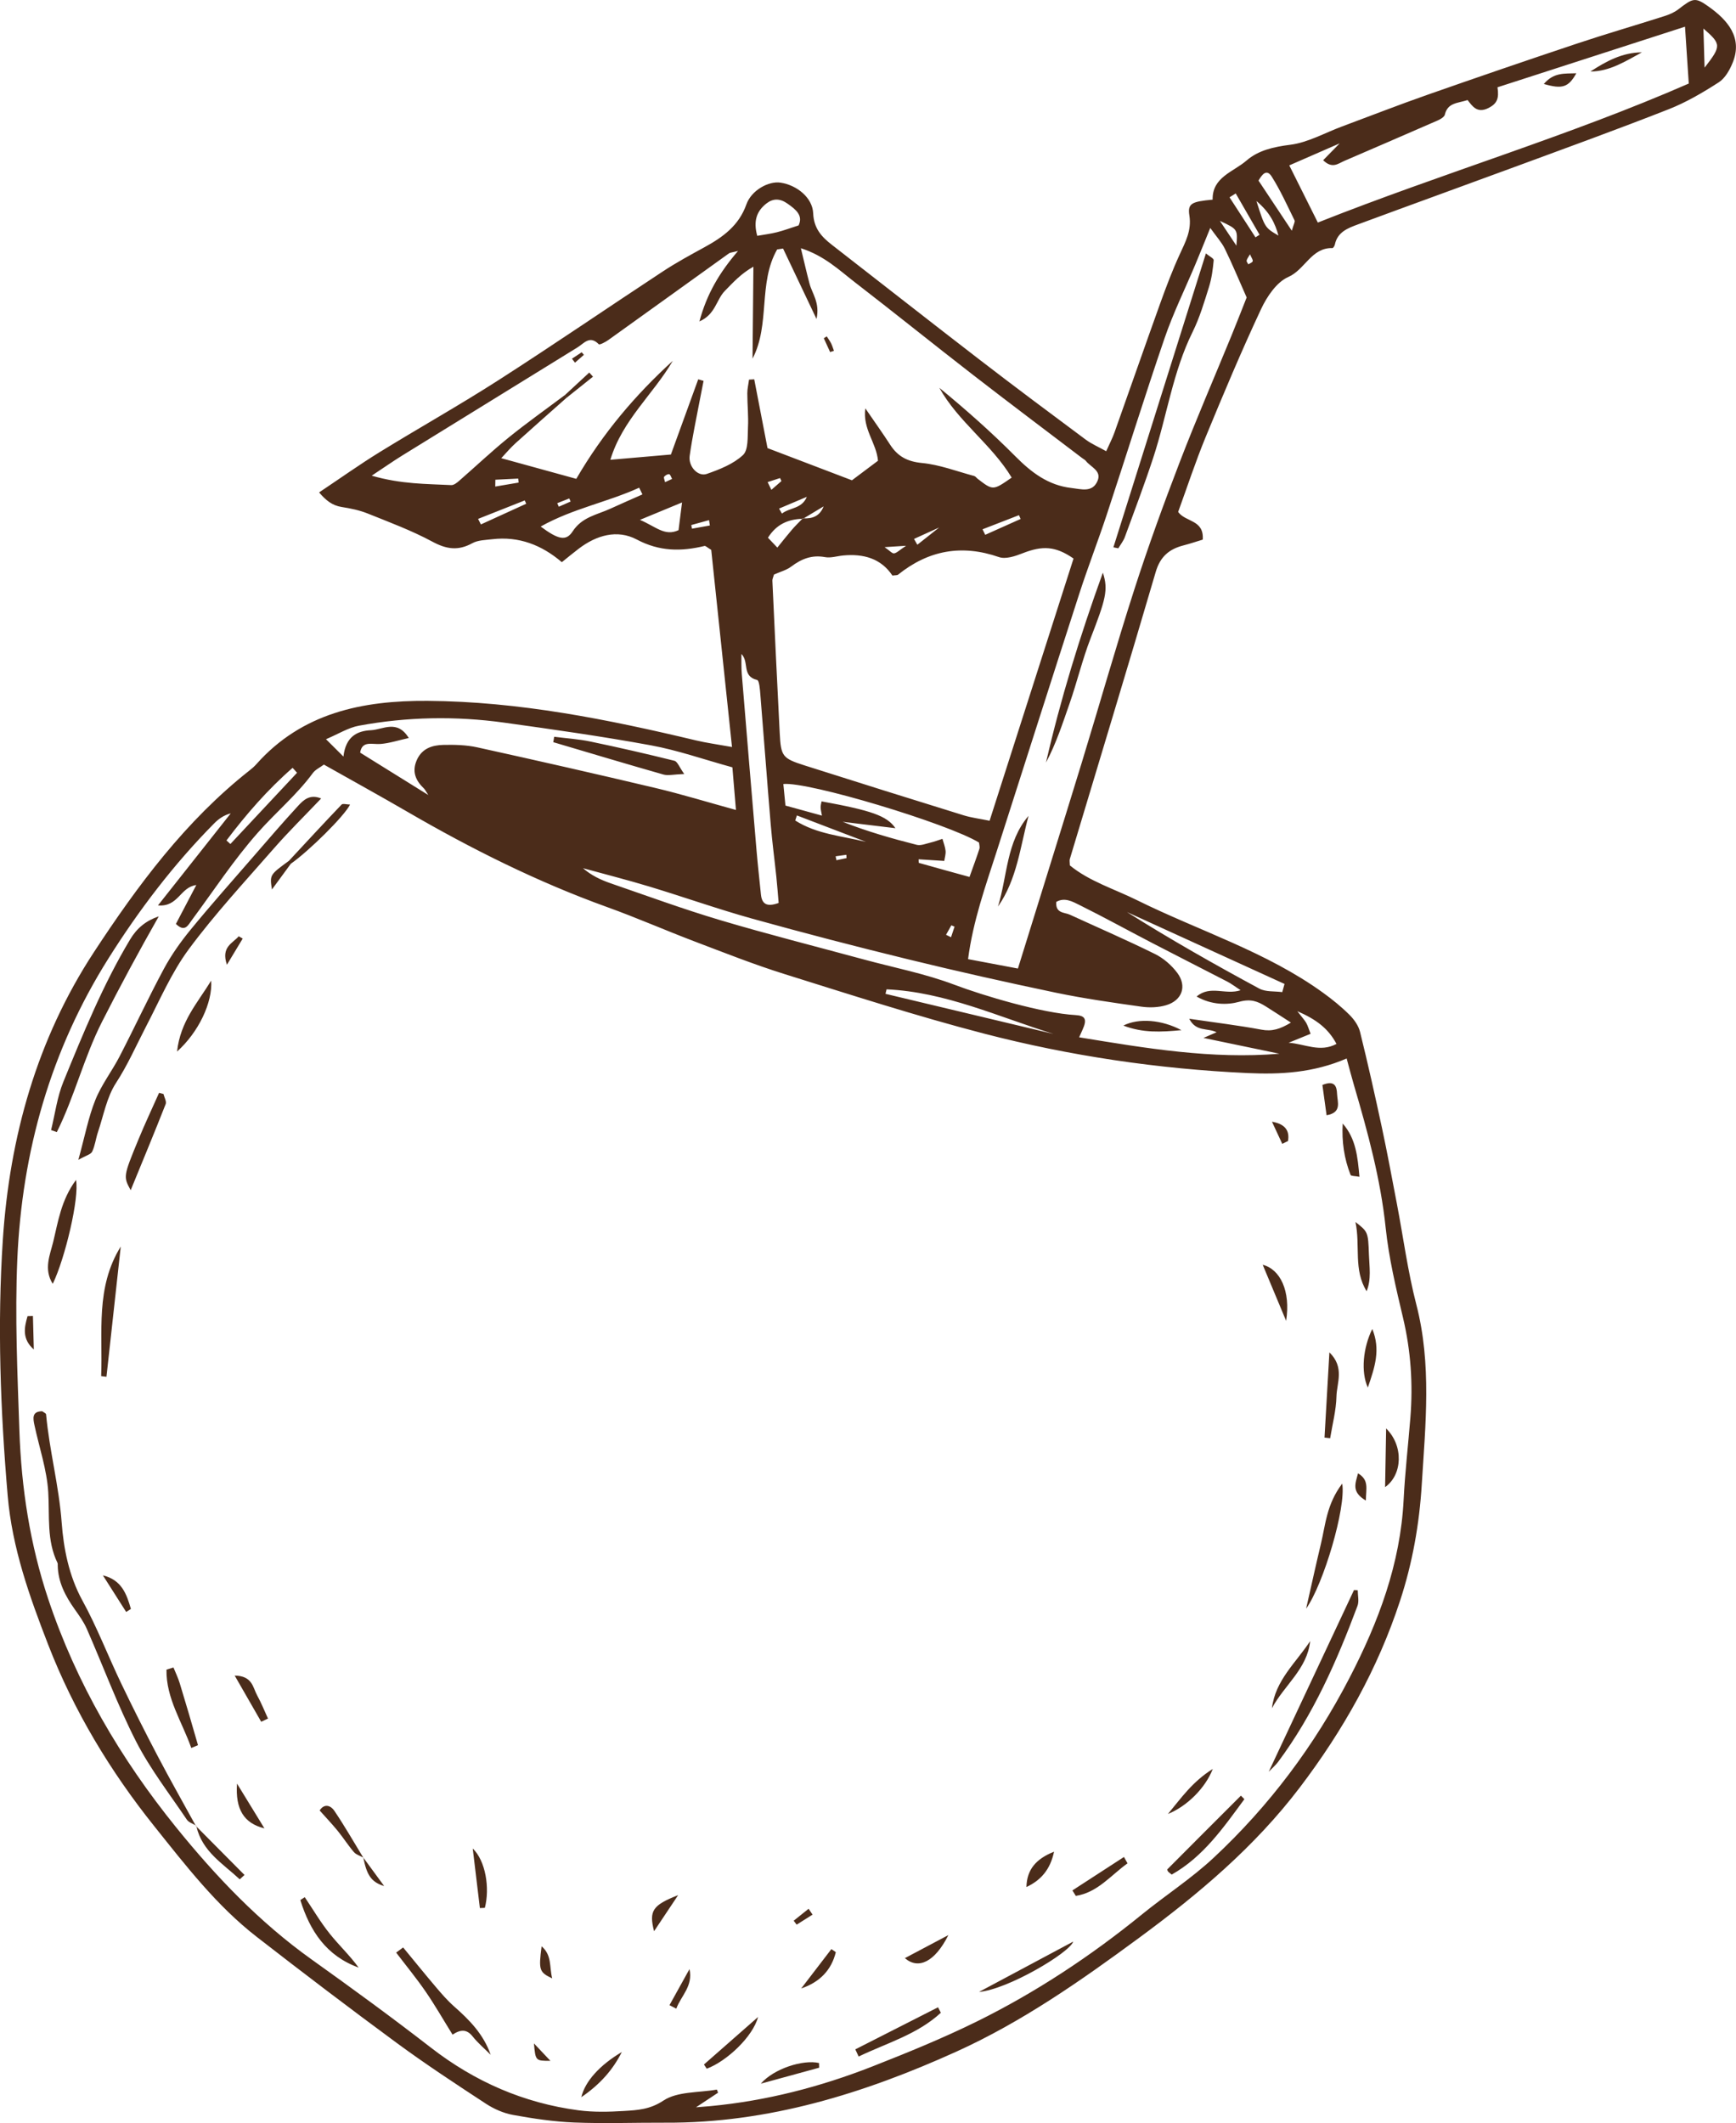 <svg version="1.1" id="图层_1" x="0px" y="0px" width="191.398px" height="234.047px" viewBox="0 0 191.398 234.047" enable-background="new 0 0 191.398 234.047" xml:space="preserve" xmlns="http://www.w3.org/2000/svg" xmlns:xlink="http://www.w3.org/1999/xlink" xmlns:xml="http://www.w3.org/XML/1998/namespace">
  <path fill="#4B2C1A" d="M21.555,201.223c0.013,0.022,0.025,0.047,0.037,0.067l0.042-0.024
	C21.61,201.25,21.581,201.236,21.555,201.223z M13.343,185.544c-1.446-3.022-2.649-6.173-4.259-9.104
	c-1.493-2.717-2.075-5.752-2.285-8.6c-0.3-4.043-1.352-7.924-1.718-11.921c-0.011-0.114-0.246-0.204-0.424-0.339
	c-1.161,0.004-1.02,0.788-0.853,1.557c0.525,2.451,1.361,4.877,1.515,7.35c0.162,2.652-0.196,5.328,1.029,7.83
	c0.031,0.072,0.014,0.166,0.017,0.252c0.03,1.853,0.846,3.394,1.888,4.861c0.482,0.68,0.98,1.373,1.314,2.131
	c1.815,4.135,3.384,8.396,5.432,12.412c1.552,3.035,3.685,5.777,5.599,8.625c0.195,0.291,0.614,0.43,0.958,0.623
	c-1.396-2.545-2.827-5.068-4.176-7.64C15.987,190.927,14.638,188.248,13.343,185.544z M20.814,104.643
	c2.885-3.896,6.203-7.474,9.4-11.132c1.622-1.853,3.385-3.583,5.193-5.485c-1.239-0.517-1.948,0.17-2.538,0.81
	c-1.701,1.844-3.334,3.751-4.979,5.646c-2.303,2.654-4.64,5.279-6.864,7.994c-1.104,1.345-2.128,2.791-2.951,4.317
	c-1.71,3.181-3.23,6.461-4.89,9.671c-0.841,1.626-1.997,3.11-2.671,4.793c-0.764,1.9-1.146,3.951-1.874,6.604
	c0.824-0.469,1.375-0.594,1.524-0.907c0.321-0.671,0.396-1.45,0.641-2.166c0.616-1.82,0.962-3.83,1.982-5.396
	c1.291-1.985,2.218-4.109,3.292-6.183C17.589,110.312,18.891,107.241,20.814,104.643z M14.349,103.561
	c-2.99,4.985-5.174,10.348-7.363,15.701c-0.687,1.678-0.915,3.541-1.354,5.319c0.21,0.073,0.422,0.147,0.634,0.22
	c1.951-3.915,2.985-8.219,4.979-12.153c1.986-3.918,4.072-7.778,6.261-11.628C16.096,101.495,15.094,102.319,14.349,103.561z
	 M149.282,175.286c-3.072,6.546-6.146,13.093-9.402,20.036c0.472-0.49,0.789-0.758,1.031-1.084
	c3.902-5.234,6.486-11.144,8.756-17.206c0.189-0.505,0.029-1.146,0.027-1.722C149.555,175.301,149.418,175.293,149.282,175.286z
	 M50.062,221.188c-0.734-0.648-1.387-1.403-2.021-2.152c-1.217-1.434-2.396-2.896-3.594-4.346c-0.257,0.188-0.513,0.377-0.771,0.565
	c1.091,1.433,2.234,2.822,3.253,4.304c1.037,1.508,1.947,3.104,2.967,4.743c0.889-0.592,1.569-0.614,2.216,0.199
	c0.585,0.735,1.32,1.351,1.987,2.021C53.302,224.236,51.742,222.669,50.062,221.188z M145.624,170.236
	c-0.522,2.174-0.998,4.357-1.621,7.104c1.916-2.692,4.422-11.157,3.98-13.784C146.245,165.84,146.139,168.117,145.624,170.236z
	 M5.857,136.938c-0.339,1.381-1.069,2.979-0.04,4.596c1.362-2.82,2.946-9.491,2.565-11.457
	C6.728,132.305,6.403,134.711,5.857,136.938z M11.738,151.773c0.526-4.784,1.052-9.569,1.576-14.354
	c-2.806,4.508-1.975,9.458-2.16,14.284C11.35,151.727,11.544,151.751,11.738,151.773z M17.539,120.475
	c-0.762,1.713-1.563,3.41-2.276,5.144c-1.685,4.087-1.667,4.094-0.854,5.591c1.338-3.268,2.63-6.371,3.858-9.497
	c0.113-0.295-0.155-0.737-0.244-1.112C17.863,120.557,17.7,120.518,17.539,120.475z M128.704,206.074
	c-0.028,0.029,0.021,0.158,0.063,0.225c0.037,0.063,0.112,0.104,0.416,0.357c3.482-1.959,5.703-5.18,8.013-8.314
	c-0.129-0.13-0.256-0.258-0.383-0.387C134.108,200.659,131.399,203.361,128.704,206.074z M118.329,214.042
	c-3.103,1.656-6.55,3.5-10.391,5.55C111.072,219.333,117.891,215.302,118.329,214.042z M94.3,225.924
	c0.123,0.264,0.245,0.526,0.368,0.79c3.085-1.485,6.463-2.424,9.064-4.827c-0.104-0.199-0.207-0.397-0.311-0.601
	C100.383,222.834,97.34,224.378,94.3,225.924z M21.828,192.382c-0.655-2.28-1.321-4.56-2.015-6.831
	c-0.183-0.591-0.454-1.15-0.687-1.725c-0.259,0.078-0.517,0.158-0.772,0.238c-0.05,3.172,1.731,5.762,2.735,8.636
	C21.555,192.501,21.833,192.402,21.828,192.382z M33.601,209.148c-0.163,0.104-0.326,0.209-0.489,0.314
	c1.053,3.393,2.858,6.153,6.427,7.446c-0.958-1.326-2.161-2.453-3.179-3.726C35.344,211.917,34.512,210.5,33.601,209.148z
	 M23.284,108.104c-1.526,2.489-3.395,4.495-3.763,7.82C21.903,113.785,23.448,110.506,23.284,108.104z M150.928,138.318
	c-0.087-2.528-0.115-2.529-1.486-3.603c0.555,2.614-0.244,5.265,1.231,7.629C151.211,141.014,150.973,139.652,150.928,138.318z
	 M32.062,95.224c2.017-1.423,5.912-5.262,6.534-6.529c-0.377-0.005-0.799-0.14-0.935,0.002c-1.956,2.044-3.876,4.127-5.804,6.2
	C31.927,95.005,31.995,95.116,32.062,95.224z M146.569,149.083c-0.195,3.386-0.367,6.392-0.539,9.396
	c0.205,0.023,0.416,0.047,0.623,0.071c0.248-1.536,0.66-3.069,0.695-4.612C147.383,152.445,148.274,150.757,146.569,149.083z
	 M144.448,180.918c-1.566,2.378-3.85,4.329-4.213,7.398C141.563,185.807,144.131,183.993,144.448,180.918z M149.883,129.73
	c-0.202-2.222-0.387-4.207-1.846-5.869c-0.117,1.97,0.156,3.859,0.867,5.662C148.961,129.664,149.422,129.641,149.883,129.73z
	 M77.92,228.057c2.248-0.844,5.092-3.557,5.66-5.703c-2.165,1.899-4.065,3.568-5.967,5.239
	C77.713,227.747,77.817,227.902,77.92,228.057z M118.235,208.402c0.125,0.201,0.25,0.399,0.375,0.602
	c2.402-0.365,3.869-2.281,5.703-3.588c-0.132-0.232-0.263-0.467-0.394-0.701C122.028,205.945,120.131,207.173,118.235,208.402z
	 M152.825,157.475c-0.041,2.322-0.078,4.416-0.115,6.469C154.629,162.58,154.772,159.393,152.825,157.475z M151.297,146.505
	c-1.021,2.08-1.274,4.734-0.491,6.461C151.583,150.704,152.231,148.792,151.297,146.505z M35.241,199.585
	c0.677,0.763,1.36,1.479,1.987,2.245c0.624,0.763,1.15,1.604,1.794,2.35c0.243,0.283,0.68,0.403,1.028,0.6
	c-1.059-1.734-2.065-3.5-3.203-5.178C36.515,199.113,35.807,198.727,35.241,199.585z M40.052,204.779L40.052,204.779h0.003H40.052z
	 M83.883,229.706c2.38-0.651,4.405-1.205,6.431-1.761c-0.004-0.17-0.008-0.344-0.014-0.516
	C88.543,227.023,85.314,228.047,83.883,229.706z M139.217,139.432c0.787,1.887,1.609,3.859,2.582,6.18
	C142.315,142.316,141.139,139.914,139.217,139.432z M68.559,226.216c-2.436,1.444-4.057,3.229-4.466,4.979
	C66.202,229.751,67.574,228.16,68.559,226.216z M128.768,199.975c2.106-0.851,4.129-2.863,4.944-4.966
	C131.438,196.434,130.188,198.271,128.768,199.975z M116.211,204.133c-1.972,0.782-2.999,1.952-3.044,3.896
	C114.764,207.275,115.791,206.111,116.211,204.133z M104.561,213.327c-1.87,0.991-3.333,1.765-4.796,2.54
	C101.24,217.148,103.059,216.309,104.561,213.327z M53.455,210.323c0.567-2.185,0.087-5.183-1.335-6.544
	c0.291,2.432,0.54,4.502,0.788,6.57C53.093,210.341,53.273,210.332,53.455,210.323z M26.433,207.18
	c0.176-0.16,0.352-0.32,0.524-0.482c-1.765-1.778-3.531-3.559-5.3-5.34C22.304,204.136,24.595,205.457,26.433,207.18z
	 M21.593,201.291c0.022,0.023,0.045,0.045,0.065,0.066c-0.007-0.031-0.018-0.062-0.023-0.092L21.593,201.291z M29.547,189.456
	c-0.396-0.864-0.751-1.751-1.208-2.581c-0.46-0.84-0.504-2.132-2.464-2.156c1.097,1.908,2.01,3.498,2.923,5.09
	C29.047,189.689,29.298,189.574,29.547,189.456z M29.154,201.561c-1.028-1.681-1.981-3.238-3.021-4.933
	C25.933,199.439,26.875,201,29.154,201.561z M147.415,120.609c-0.031-0.81-0.229-1.568-1.617-1c0.16,1.147,0.304,2.185,0.461,3.339
	C147.979,122.65,147.45,121.482,147.415,120.609z M92.151,215.208c-0.162-0.113-0.324-0.226-0.489-0.337
	c-1.107,1.445-2.22,2.895-3.327,4.34C90.403,218.508,91.669,217.171,92.151,215.208z M72.112,212.902
	c0.939-1.407,1.664-2.494,2.655-3.98C71.934,210.033,71.538,210.648,72.112,212.902z M11.343,173.667
	c0.856,1.345,1.716,2.69,2.569,4.038c0.172-0.112,0.346-0.223,0.52-0.333C13.966,175.746,13.422,174.173,11.343,173.667z
	 M73.812,221.05c0.25,0.13,0.5,0.259,0.75,0.388c0.527-1.431,1.868-2.474,1.456-4.363C75.283,218.4,74.548,219.727,73.812,221.05z
	 M59.713,214.561c-0.337,2.614-0.267,2.861,1.168,3.537C60.551,216.818,60.876,215.564,59.713,214.561z M3.036,145.098
	c-0.367,1.26-0.621,2.51,0.691,3.67c-0.032-1.229-0.063-2.461-0.096-3.69C3.434,145.084,3.234,145.091,3.036,145.098z
	 M150.588,165.421c0.015-1.327,0.377-2.259-0.864-2.999C149.448,163.527,148.948,164.451,150.588,165.421z M142.004,125.789
	c0.209-1.175-0.356-1.891-1.766-2.129c0.379,0.813,0.758,1.626,1.135,2.439C141.586,125.997,141.797,125.893,142.004,125.789z
	 M40.052,204.779l0.005,0.004l-0.002-0.004H40.052z M42.354,207.919c-0.767-1.045-1.534-2.09-2.299-3.137
	C40.437,206.695,40.925,207.492,42.354,207.919z M60.685,227.189c-0.626-0.662-1.113-1.179-1.818-1.924
	C59.042,227.193,59.042,227.193,60.685,227.189z M29.982,98.059c0.731-1,1.408-1.918,2.079-2.835
	c-0.066-0.107-0.136-0.218-0.203-0.327C29.733,96.446,29.733,96.446,29.982,98.059z M25.019,106.355
	c0.709-1.177,1.226-2.032,1.74-2.886c-0.146-0.085-0.29-0.169-0.438-0.253C25.665,103.987,24.341,104.375,25.019,106.355z
	 M89.152,210.424c-0.549,0.438-1.095,0.879-1.645,1.317c0.108,0.145,0.219,0.292,0.325,0.436c0.584-0.368,1.168-0.739,1.753-1.106
	C89.441,210.854,89.297,210.639,89.152,210.424z M65.379,41.526c-0.138-0.152-0.273-0.303-0.41-0.456
	c-0.894,0.827-1.785,1.652-2.679,2.478c0.063,0.097,0.124,0.196,0.188,0.294C63.442,43.07,64.41,42.298,65.379,41.526z
	 M91.945,38.674c-0.104-0.276-0.184-0.563-0.316-0.826c-0.133-0.267-0.315-0.511-0.479-0.765c-0.106,0.068-0.215,0.136-0.323,0.205
	c0.231,0.506,0.463,1.012,0.694,1.521C91.662,38.763,91.805,38.719,91.945,38.674z M63.061,39.545
	c0.111,0.145,0.222,0.292,0.333,0.436c0.327-0.288,0.654-0.574,0.981-0.862c-0.08-0.094-0.163-0.19-0.241-0.285
	C63.776,39.07,63.419,39.307,63.061,39.545z M124.02,59.197c1.064-2.902,2.161-5.792,3.124-8.728
	c1.513-4.605,2.16-9.477,4.348-13.884c0.775-1.566,1.278-3.274,1.802-4.951c0.297-0.948,0.429-1.956,0.519-2.948
	c0.018-0.197-0.496-0.442-0.859-0.745c-3.448,10.952-6.825,21.674-10.199,32.396c0.182,0.036,0.36,0.074,0.541,0.11
	C123.542,60.033,123.857,59.643,124.02,59.197z M117.93,77.536c0.826-2.368,1.405-4.828,2.31-7.165
	c1.661-4.3,1.976-5.338,1.354-7.242c-2.579,7.14-4.665,13.95-6.271,20.935C116.438,81.981,117.157,79.745,117.93,77.536z
	 M110.028,99.938c2.104-2.997,2.453-6.594,3.372-9.997C110.94,92.816,111.072,96.578,110.028,99.938z M175.348,7.886
	c2.159-0.013,3.883-1.149,5.676-2.113C178.86,5.784,177.075,6.758,175.348,7.886z M173.793,8.078
	c-1.278,0.056-2.465-0.133-3.582,1.179C172.256,9.851,172.93,9.624,173.793,8.078z M123.851,113.061
	c2.164,0.83,4.153,0.715,6.408,0.505C128.096,112.42,125.547,112.202,123.851,113.061z M73.142,85.385
	c0.518,0.147,1.124-0.017,2.297-0.059c-0.547-0.762-0.75-1.375-1.084-1.458c-3.073-0.765-6.163-1.473-9.264-2.12
	c-1.311-0.272-2.657-0.355-3.989-0.526c-0.034,0.199-0.068,0.397-0.104,0.596C65.044,83.016,69.084,84.231,73.142,85.385z
	 M156.153,143.813c-0.943-3.646-1.435-7.412-2.146-11.123c-0.534-2.797-1.053-5.6-1.649-8.383c-0.756-3.527-1.543-7.048-2.41-10.55
	c-0.168-0.688-0.656-1.376-1.172-1.887c-0.889-0.883-1.875-1.684-2.892-2.419c-6.264-4.537-13.657-6.815-20.498-10.201
	c-2.53-1.253-5.284-2.087-7.43-3.846c-0.008-0.364-0.054-0.542-0.008-0.693c3.165-10.55,6.375-21.088,9.473-31.658
	c0.496-1.694,1.479-2.518,3.052-2.925c0.765-0.198,1.513-0.452,2.133-0.639c0.16-2.22-1.905-1.913-2.712-3.053
	c0.999-2.74,1.91-5.53,3.025-8.237c1.953-4.74,3.939-9.473,6.113-14.115c0.646-1.383,1.719-2.984,3.004-3.548
	c1.855-0.813,2.545-3.25,4.865-3.186c0.09,0.004,0.24-0.242,0.271-0.39c0.285-1.381,1.431-1.81,2.527-2.215
	c5.754-2.13,11.523-4.212,17.281-6.335c5.676-2.093,11.369-4.154,16.998-6.368c1.938-0.761,3.771-1.841,5.526-2.971
	c0.695-0.448,1.207-1.364,1.535-2.177c1.111-2.755-0.563-4.671-2.635-6.149c-1.518-1.083-1.727-0.979-3.373,0.288
	c-0.451,0.349-1.021,0.583-1.574,0.758c-3.199,1.021-6.43,1.956-9.615,3.021c-5.502,1.836-10.987,3.717-16.461,5.636
	c-3.17,1.112-6.303,2.334-9.45,3.506c-1.894,0.705-3.738,1.764-5.688,2.006c-1.813,0.229-3.5,0.605-4.805,1.734
	c-1.459,1.266-3.799,1.833-3.742,4.315c-2.313,0.215-2.771,0.412-2.563,1.749c0.259,1.661-0.437,2.905-1.064,4.282
	c-0.805,1.752-1.491,3.566-2.146,5.385c-1.706,4.746-3.361,9.51-5.053,14.262c-0.219,0.616-0.526,1.197-0.908,2.055
	c-0.875-0.49-1.633-0.81-2.271-1.287c-3.903-2.903-7.806-5.812-11.66-8.781c-5.453-4.197-10.861-8.453-16.298-12.673
	c-1.157-0.897-2.006-1.815-2.077-3.485c-0.072-1.734-1.807-3.111-3.601-3.382c-1.322-0.199-3.216,0.848-3.764,2.399
	c-0.826,2.342-2.597,3.614-4.626,4.724c-1.545,0.845-3.101,1.69-4.572,2.657c-6.044,3.975-12.011,8.065-18.099,11.973
	c-4.319,2.773-8.802,5.285-13.173,7.979c-2.188,1.351-4.289,2.848-6.639,4.417c0.733,0.855,1.425,1.442,2.503,1.61
	c0.962,0.15,1.94,0.351,2.841,0.711c2.416,0.97,4.873,1.884,7.155,3.114c1.551,0.837,2.84,1.018,4.388,0.167
	c0.629-0.346,1.464-0.353,2.213-0.442c2.912-0.342,5.433,0.626,7.661,2.531c0.697-0.557,1.272-1.035,1.868-1.489
	c1.953-1.485,4.239-2.152,6.394-1.01c2.497,1.327,4.897,1.335,7.474,0.711c0.11-0.026,0.272,0.152,0.736,0.431
	c0.73,6.934,1.486,14.097,2.291,21.734c-1.678-0.304-2.831-0.457-3.955-0.725c-9.745-2.326-19.543-4.296-29.614-4.363
	c-7.155-0.048-13.833,1.304-18.886,6.996c-0.223,0.25-0.482,0.473-0.748,0.681c-7.039,5.55-12.311,12.647-17.159,20.043
	c-6.278,9.587-9.282,20.358-10.03,31.669c-0.62,9.395-0.269,18.824,0.533,28.222c0.491,5.774,2.409,11.142,4.482,16.479
	c2.832,7.285,6.831,13.912,11.688,19.979c3.46,4.324,6.867,8.759,11.294,12.193c5.112,3.972,10.267,7.893,15.48,11.727
	c3.176,2.334,6.477,4.5,9.774,6.658c0.895,0.585,1.956,1.052,3.001,1.242c2.227,0.404,4.482,0.744,6.738,0.834
	c3.345,0.135,6.697,0.007,10.049,0.021c11.349,0.061,21.927-3.234,32.091-7.834c7.204-3.26,13.692-7.793,20.081-12.498
	c6.616-4.871,12.802-10.066,17.796-16.642c4.772-6.286,8.582-13.056,11.041-20.568c1.369-4.175,2.127-8.454,2.393-12.838
	C157.165,157.003,157.858,150.402,156.153,143.813z M144.018,112.77c-0.179-0.314-0.438-0.583-0.986-1.295
	c2.123,0.92,3.428,1.932,4.32,3.607c-1.822,0.982-3.513-0.013-5.277-0.128c0.76-0.31,1.516-0.618,2.42-0.986
	C144.303,113.475,144.2,113.101,144.018,112.77z M141.622,108.471c-0.082,0.3-0.166,0.601-0.25,0.901
	c-0.852-0.117-1.826-0.008-2.533-0.389c-4.938-2.663-9.819-5.431-14.589-8.437C130.04,103.186,135.831,105.827,141.622,108.471z
	 M118.997,99.761c2.701,1.338,5.342,2.798,8.02,4.188c2.754,1.432,5.527,2.83,8.283,4.257c0.427,0.219,0.812,0.517,1.48,0.956
	c-1.682,0.562-3.313-0.597-4.854,0.694c1.655,0.952,3.422,0.94,4.676,0.588c1.299-0.362,2.045-0.061,2.955,0.504
	c0.84,0.521,1.657,1.069,2.77,1.784c-1.209,0.727-2.092,0.997-3.25,0.779c-2.531-0.472-5.096-0.781-7.961-1.204
	c0.756,1.483,2.012,0.98,3.014,1.489c-0.414,0.179-0.762,0.33-1.444,0.626c3.016,0.629,5.692,1.185,8.371,1.741
	c-7.451,0.626-14.696-0.603-22.079-1.81c0.189-0.425,0.282-0.636,0.379-0.846c0.51-1.122,0.308-1.544-0.772-1.604
	c-3.682-0.207-10.146-2.128-13.383-3.354c-3.207-1.214-6.625-1.871-9.952-2.774c-5.265-1.43-10.554-2.765-15.779-4.318
	c-4.098-1.218-8.114-2.692-12.158-4.085c-1.08-0.374-2.119-0.865-3.038-1.663c2.453,0.675,4.922,1.3,7.354,2.037
	c3.782,1.145,7.509,2.471,11.313,3.53c5.719,1.589,11.465,3.084,17.231,4.491c5.389,1.317,10.803,2.531,16.232,3.667
	c3.12,0.651,6.285,1.097,9.443,1.543c0.887,0.125,1.872,0.092,2.722-0.163c1.76-0.523,2.321-2.099,1.23-3.56
	c-0.63-0.846-1.523-1.621-2.466-2.086c-3.086-1.526-6.249-2.894-9.376-4.331c-0.604-0.278-1.599-0.128-1.503-1.409
	C117.367,98.889,118.248,99.391,118.997,99.761z M116.149,113.981c-6.173-1.474-12.349-2.947-18.521-4.419
	c0.037-0.166,0.078-0.332,0.117-0.496C104.225,109.35,110.111,112.115,116.149,113.981z M98.391,63.451
	c0.31-0.047,0.521-0.016,0.631-0.105c3.354-2.691,7.013-3.354,11.117-1.932c0.735,0.255,1.784-0.098,2.592-0.416
	c2.188-0.863,3.635-0.811,5.628,0.577c-3.042,9.5-6.11,19.083-9.254,28.905c-1.121-0.229-2.012-0.336-2.855-0.597
	c-5.856-1.814-11.71-3.645-17.55-5.505c-2.438-0.777-2.601-1-2.733-3.533c-0.292-5.613-0.548-11.223-0.811-16.836
	c-0.009-0.159,0.08-0.321,0.176-0.667c0.695-0.313,1.38-0.489,1.9-0.88c1.127-0.85,2.276-1.314,3.732-1.044
	c0.634,0.118,1.33-0.118,1.998-0.181C95.188,61.027,97.126,61.554,98.391,63.451z M97.528,60.317
	c0.874-0.056,1.324-0.086,2.368-0.151c-0.764,0.504-1.028,0.8-1.326,0.837C98.356,61.03,98.099,60.712,97.528,60.317z
	 M100.771,59.412c0.849-0.385,1.698-0.771,2.774-1.261c-0.94,0.743-1.675,1.322-2.406,1.901
	C101.015,59.838,100.893,59.626,100.771,59.412z M108.325,58.351c1.338-0.518,2.678-1.038,4.017-1.557
	c0.063,0.138,0.123,0.278,0.186,0.417c-1.302,0.581-2.603,1.166-3.904,1.747C108.522,58.755,108.425,58.552,108.325,58.351z
	 M107.936,92.881c0.018,0.215,0.112,0.484,0.043,0.7c-0.308,0.956-0.66,1.893-1.089,3.095c-1.914-0.527-3.749-1.03-5.578-1.549
	c-0.039-0.012-0.021-0.224-0.034-0.397c0.919,0.058,1.828,0.116,2.831,0.179c0.052-0.368,0.178-0.749,0.143-1.116
	c-0.045-0.445-0.226-0.879-0.347-1.317c-0.434,0.139-0.864,0.304-1.305,0.41c-0.506,0.118-1.066,0.364-1.527,0.249
	c-2.756-0.698-5.49-1.482-8.169-2.538c1.862,0.226,3.723,0.453,5.821,0.705c-0.941-1.375-2.674-1.958-8.144-2.959
	c-0.04,0.219-0.106,0.437-0.105,0.655c0.002,0.232,0.067,0.467,0.144,0.917c-0.751-0.207-1.354-0.373-1.959-0.54
	c-0.622-0.172-1.245-0.343-2.063-0.568c-0.075-0.766-0.152-1.572-0.232-2.376C89.119,86.147,104.455,90.771,107.936,92.881z
	 M105.241,102.156c-0.129,0.388-0.259,0.776-0.388,1.166c-0.184-0.089-0.367-0.181-0.549-0.271c0.194-0.348,0.391-0.697,0.585-1.045
	C105.007,102.056,105.123,102.105,105.241,102.156z M87.86,89.895c2.541,0.974,5.084,1.943,7.625,2.915
	c-2.646-0.651-5.44-0.847-7.81-2.357C87.736,90.268,87.799,90.082,87.86,89.895z M93.335,94.597
	c-0.373,0.079-0.744,0.156-1.115,0.235c-0.031-0.145-0.061-0.289-0.09-0.435c0.395-0.054,0.785-0.109,1.18-0.163
	C93.316,94.353,93.325,94.476,93.335,94.597z M187.934,7.458c-0.052-1.724-0.088-3.019-0.127-4.312
	C189.793,4.876,189.792,5.061,187.934,7.458z M147.702,15.806c-0.818,0.834-1.268,1.292-1.822,1.858
	c1.009,0.975,1.642,0.374,2.31,0.085c3.227-1.398,6.461-2.779,9.682-4.193c0.527-0.23,1.326-0.519,1.424-0.917
	c0.318-1.332,1.396-1.246,2.509-1.608c0.52,0.66,1.043,1.507,2.293,0.88c0.938-0.471,1.198-1.034,1.002-2.288
	c6.75-2.182,13.514-4.367,20.676-6.681c0.145,2.171,0.27,4.119,0.414,6.269c-13.293,5.811-27.16,9.873-40.896,15.324
	c-0.971-1.943-2.006-4.008-3.149-6.303C144.01,17.417,145.596,16.725,147.702,15.806z M140.204,19.459
	c0.969,1.529,1.717,3.203,2.523,4.835c0.076,0.155-0.107,0.439-0.302,1.141c-1.383-2.082-2.524-3.799-3.67-5.524
	C139.127,19.257,139.639,18.57,140.204,19.459z M140.952,25.969c-1.496-0.872-1.496-0.872-2.428-3.806
	C140.004,23.406,140.584,24.622,140.952,25.969z M136.241,21.325c0.877,1.519,1.752,3.038,2.629,4.556
	c-0.152,0.093-0.301,0.188-0.451,0.281c-0.955-1.469-1.908-2.939-2.86-4.409C135.786,21.611,136.012,21.467,136.241,21.325z
	 M138.114,28.794c-0.039,0.149-0.313,0.234-0.48,0.346c-0.067-0.137-0.213-0.287-0.19-0.41c0.029-0.183,0.174-0.347,0.369-0.695
	C137.977,28.421,138.157,28.637,138.114,28.794z M136.315,27.082c-0.64-0.962-1.078-1.623-1.818-2.731
	C136.463,25.271,136.463,25.271,136.315,27.082z M109.905,93.803c3.033-9.448,6.032-18.905,9.087-28.343
	c0.956-2.958,2.085-5.857,3.059-8.81c2.131-6.446,4.142-12.933,6.342-19.354c0.948-2.77,2.254-5.419,3.389-8.125
	c0.509-1.21,0.995-2.427,1.653-4.042c0.692,0.976,1.258,1.58,1.604,2.29c0.795,1.619,1.484,3.291,2.408,5.375
	c-0.416,1.048-1.018,2.605-1.65,4.151c-1.912,4.664-3.92,9.291-5.728,13.996c-1.779,4.629-3.477,9.297-4.998,14.016
	c-2.037,6.324-3.845,12.725-5.793,19.079c-2.292,7.474-4.629,14.933-7.05,22.737c-1.789-0.337-3.567-0.672-5.497-1.037
	C107.283,101.505,108.661,97.672,109.905,93.803z M84.504,22.429c0.729-0.565,1.479-0.568,2.304,0.008
	c0.973,0.678,1.75,1.328,1.24,2.412c-0.923,0.296-1.649,0.568-2.396,0.755c-0.688,0.173-1.395,0.257-2.164,0.395
	C83.034,24.36,83.429,23.265,84.504,22.429z M53.02,57.814c-0.104-0.204-0.205-0.408-0.309-0.611
	c1.712-0.681,3.428-1.359,5.143-2.037c0.054,0.122,0.107,0.244,0.161,0.368C56.351,56.293,54.684,57.053,53.02,57.814z
	 M54.615,52.885c0.841-0.042,1.682-0.083,2.521-0.125c0.015,0.148,0.026,0.296,0.04,0.441c-0.858,0.145-1.716,0.291-2.573,0.437
	C54.607,53.388,54.61,53.136,54.615,52.885z M67.276,56.087c-1.469,0.672-3.104,0.9-4.146,2.502
	c-0.729,1.122-1.622,0.864-3.519-0.542c3.503-1.973,7.354-2.686,10.858-4.282c0.118,0.246,0.24,0.492,0.362,0.738
	C69.647,55.03,68.457,55.545,67.276,56.087z M61.438,55.472c0.441-0.173,0.885-0.348,1.326-0.522c0.049,0.113,0.1,0.226,0.148,0.339
	c-0.435,0.19-0.868,0.382-1.303,0.572C61.554,55.732,61.497,55.602,61.438,55.472z M70.555,57.311
	c1.796-0.744,3.072-1.272,4.642-1.92c-0.154,1.221-0.268,2.122-0.386,3.054C73.298,59.155,72.322,58.062,70.555,57.311z
	 M73.22,52.563c0.124-0.155,0.39-0.319,0.558-0.285c0.136,0.027,0.216,0.338,0.32,0.521c-0.207,0.095-0.416,0.192-0.774,0.355
	C73.271,52.895,73.149,52.651,73.22,52.563z M76.295,58.283c-0.025-0.134-0.055-0.27-0.08-0.402c0.653-0.179,1.306-0.36,1.958-0.54
	c0.029,0.197,0.062,0.394,0.091,0.589C77.606,58.049,76.95,58.167,76.295,58.283z M82.392,43.354c0,1.261,0.139,2.525,0.074,3.78
	c-0.052,1.047,0.056,2.47-0.555,3.036c-1.061,0.987-2.565,1.578-3.979,2.073c-0.979,0.344-2.059-0.815-1.893-1.996
	c0.292-2.077,0.739-4.131,1.126-6.196c0.129-0.689,0.271-1.375,0.405-2.063c-0.195-0.057-0.392-0.115-0.589-0.172
	c-1.01,2.779-2.021,5.56-3.012,8.291c-2.168,0.189-4.229,0.366-6.673,0.579c1.313-4.378,4.749-7.241,6.883-10.911
	c-4.135,3.77-7.718,7.982-10.641,13.012c-2.646-0.728-5.295-1.457-8.272-2.277c0.515-0.544,1.002-1.135,1.564-1.643
	c1.866-1.691,3.758-3.352,5.642-5.023c-0.063-0.099-0.123-0.199-0.187-0.295c-2.073,1.554-4.191,3.054-6.204,4.684
	c-1.882,1.525-3.644,3.194-5.473,4.785c-0.241,0.21-0.576,0.474-0.854,0.459c-2.719-0.14-5.47-0.087-8.772-1.038
	c1.457-0.963,2.39-1.619,3.358-2.218c6.438-3.98,12.883-7.946,19.323-11.92c0.728-0.446,1.355-1.373,2.351-0.354
	c0.097,0.1,0.741-0.237,1.063-0.468c4.439-3.176,8.865-6.369,13.3-9.552c0.127-0.088,0.315-0.088,0.996-0.263
	c-2.061,2.396-3.44,4.731-4.26,7.769c1.766-0.763,1.864-2.401,2.79-3.349c0.919-0.936,1.793-1.918,3.163-2.686
	c-0.034,3.38-0.063,6.76-0.096,10.14c1.975-3.786,0.594-8.334,2.713-12.039c0.218-0.034,0.436-0.066,0.653-0.1
	c1.157,2.433,2.312,4.867,3.688,7.765c0.394-1.802-0.479-2.786-0.771-3.893c-0.315-1.192-0.587-2.394-0.954-3.908
	c2.596,0.83,4.231,2.427,5.992,3.783c4.363,3.363,8.651,6.824,13.01,10.199c3.98,3.086,8.013,6.109,12.021,9.16
	c0.132,0.102,0.299,0.178,0.398,0.306c0.53,0.685,1.771,1.077,1.284,2.209c-0.563,1.322-1.814,0.894-2.865,0.776
	c-2.562-0.285-4.436-1.72-6.204-3.504c-2.64-2.656-5.447-5.141-8.37-7.54c2.088,3.75,5.775,6.24,7.976,9.898
	c-2.06,1.434-2.06,1.434-3.752,0.131c-0.13-0.101-0.238-0.271-0.385-0.309c-1.913-0.513-3.81-1.247-5.76-1.433
	c-1.612-0.156-2.674-0.729-3.509-2.025c-0.81-1.255-1.683-2.47-2.73-3.998c-0.316,2.299,1.226,3.793,1.396,5.776
	c-0.943,0.708-1.993,1.495-2.871,2.155c-3.156-1.203-6.179-2.356-9.31-3.549c-0.463-2.396-0.964-4.988-1.463-7.582
	c-0.192,0.011-0.383,0.023-0.575,0.034C82.521,42.351,82.39,42.853,82.392,43.354z M88.955,54.771
	c-0.557,1.348-1.871,1.163-2.744,1.848c-0.106-0.182-0.214-0.368-0.317-0.552C86.913,55.635,87.935,55.202,88.955,54.771z
	 M85.046,53.999c-0.138-0.285-0.274-0.569-0.413-0.854c0.456-0.148,0.913-0.297,1.371-0.443c0.05,0.111,0.103,0.223,0.151,0.333
	C85.785,53.356,85.414,53.677,85.046,53.999z M88.459,57.193c0.021-0.019,0.035-0.037,0.055-0.055
	c0.034,0.003,0.065,0.002,0.101,0.003c0.73-0.44,1.46-0.88,2.191-1.318c-0.417,1.072-1.224,1.366-2.191,1.318
	c-0.027,0.015-0.051,0.03-0.076,0.046C88.509,57.188,88.484,57.192,88.459,57.193c-0.387,0.4-0.788,0.788-1.149,1.207
	c-0.531,0.618-1.034,1.263-1.607,1.967c-0.23-0.246-0.609-0.642-1.034-1.089C85.615,57.779,86.907,57.245,88.459,57.193z
	 M81.782,74.285c-0.06-0.727-0.028-1.462-0.04-2.192c0.896,0.913,0.004,2.445,1.736,2.871c0.239,0.061,0.309,1.06,0.354,1.634
	c0.393,4.765,0.742,9.53,1.142,14.294c0.16,1.921,0.417,3.833,0.618,5.751c0.103,0.973,0.173,1.951,0.255,2.899
	c-1.259,0.456-1.847,0.166-1.955-0.951c-0.157-1.583-0.339-3.167-0.475-4.753C82.862,87.322,82.316,80.803,81.782,74.285z
	 M39.558,80.005c5.316-0.987,10.683-1.083,16.036-0.339c5.401,0.75,10.808,1.515,16.17,2.5c2.957,0.544,5.828,1.557,8.984,2.426
	c0.116,1.386,0.235,2.837,0.392,4.7c-3.221-0.886-6.025-1.747-8.878-2.424c-6.533-1.55-13.083-3.035-19.646-4.481
	c-1.213-0.266-2.501-0.296-3.749-0.267c-1.2,0.028-2.327,0.374-2.9,1.64c-0.578,1.275-0.161,2.273,0.775,3.167
	c0.117,0.113,0.188,0.277,0.479,0.717c-2.646-1.644-5.017-3.118-7.513-4.672c0.209-1.361,1.324-0.879,2.258-0.957
	c0.974-0.08,1.925-0.396,3.101-0.655c-1.273-2.089-2.848-0.922-4.169-0.861c-1.525,0.073-2.782,0.697-3.034,2.906
	c-0.804-0.799-1.2-1.195-1.922-1.914C37.322,80.906,38.396,80.221,39.558,80.005z M32.261,84.647
	c0.161,0.183,0.325,0.365,0.49,0.545c-2.45,2.617-4.899,5.234-7.35,7.852c-0.146-0.131-0.288-0.262-0.432-0.393
	C27.15,89.76,29.518,87.036,32.261,84.647z M148.782,184.98c-3.865,7.457-8.844,14.107-14.982,19.828
	c-2.448,2.285-5.303,4.129-7.91,6.25c-5.633,4.58-11.661,8.565-18.16,11.778c-3.76,1.856-7.661,3.445-11.566,4.979
	c-5.732,2.246-11.661,3.781-17.813,4.363c-0.325,0.031-0.649,0.055-1.615,0.133c1.129-0.746,1.781-1.179,2.433-1.61
	c-0.044-0.113-0.087-0.228-0.133-0.343c-2.001,0.354-4.35,0.188-5.9,1.217c-1.484,0.982-2.849,1.05-4.33,1.14
	c-1.67,0.103-3.375,0.146-5.025-0.073c-6.044-0.8-11.433-3.156-16.27-6.906c-4.311-3.342-8.723-6.561-13.164-9.73
	c-5.729-4.09-10.54-9.133-14.926-14.555c-6.124-7.57-11.019-15.913-14.107-25.184c-1.998-5.996-2.959-12.188-3.176-18.561
	c-0.214-6.295-0.502-12.582-0.229-18.871c0.515-11.906,3.688-23.087,10.056-33.188c3.354-5.324,7.183-10.363,11.639-14.865
	c0.49-0.497,1.063-0.912,1.838-1.116c-2.571,3.25-5.141,6.502-8.025,10.148c2.266,0.188,2.431-2.013,4.227-2.246
	c-0.83,1.584-1.537,2.93-2.25,4.288c1,0.961,1.334,0.148,1.772-0.441c2.396-3.234,4.615-6.629,7.274-9.634
	c1.963-2.222,4.276-4.143,6.055-6.563c0.283-0.384,0.786-0.607,1.215-0.928c3.111,1.757,6.188,3.449,9.224,5.212
	c7.061,4.1,14.336,7.732,22.028,10.505c3.242,1.168,6.4,2.557,9.621,3.781c3.287,1.248,6.563,2.546,9.913,3.595
	c7.282,2.278,14.552,4.627,21.934,6.548c9.535,2.478,19.276,3.914,29.128,4.366c3.612,0.166,7.235-0.021,10.913-1.608
	c0.298,1.085,0.537,2.025,0.812,2.957c1.518,5.162,2.93,10.33,3.492,15.721c0.35,3.33,1.135,6.629,1.91,9.898
	c0.864,3.645,1.112,7.305,0.813,11.02c-0.242,3.016-0.592,6.027-0.744,9.05C154.397,172.391,151.983,178.807,148.782,184.98z" class="color c1"/>
</svg>